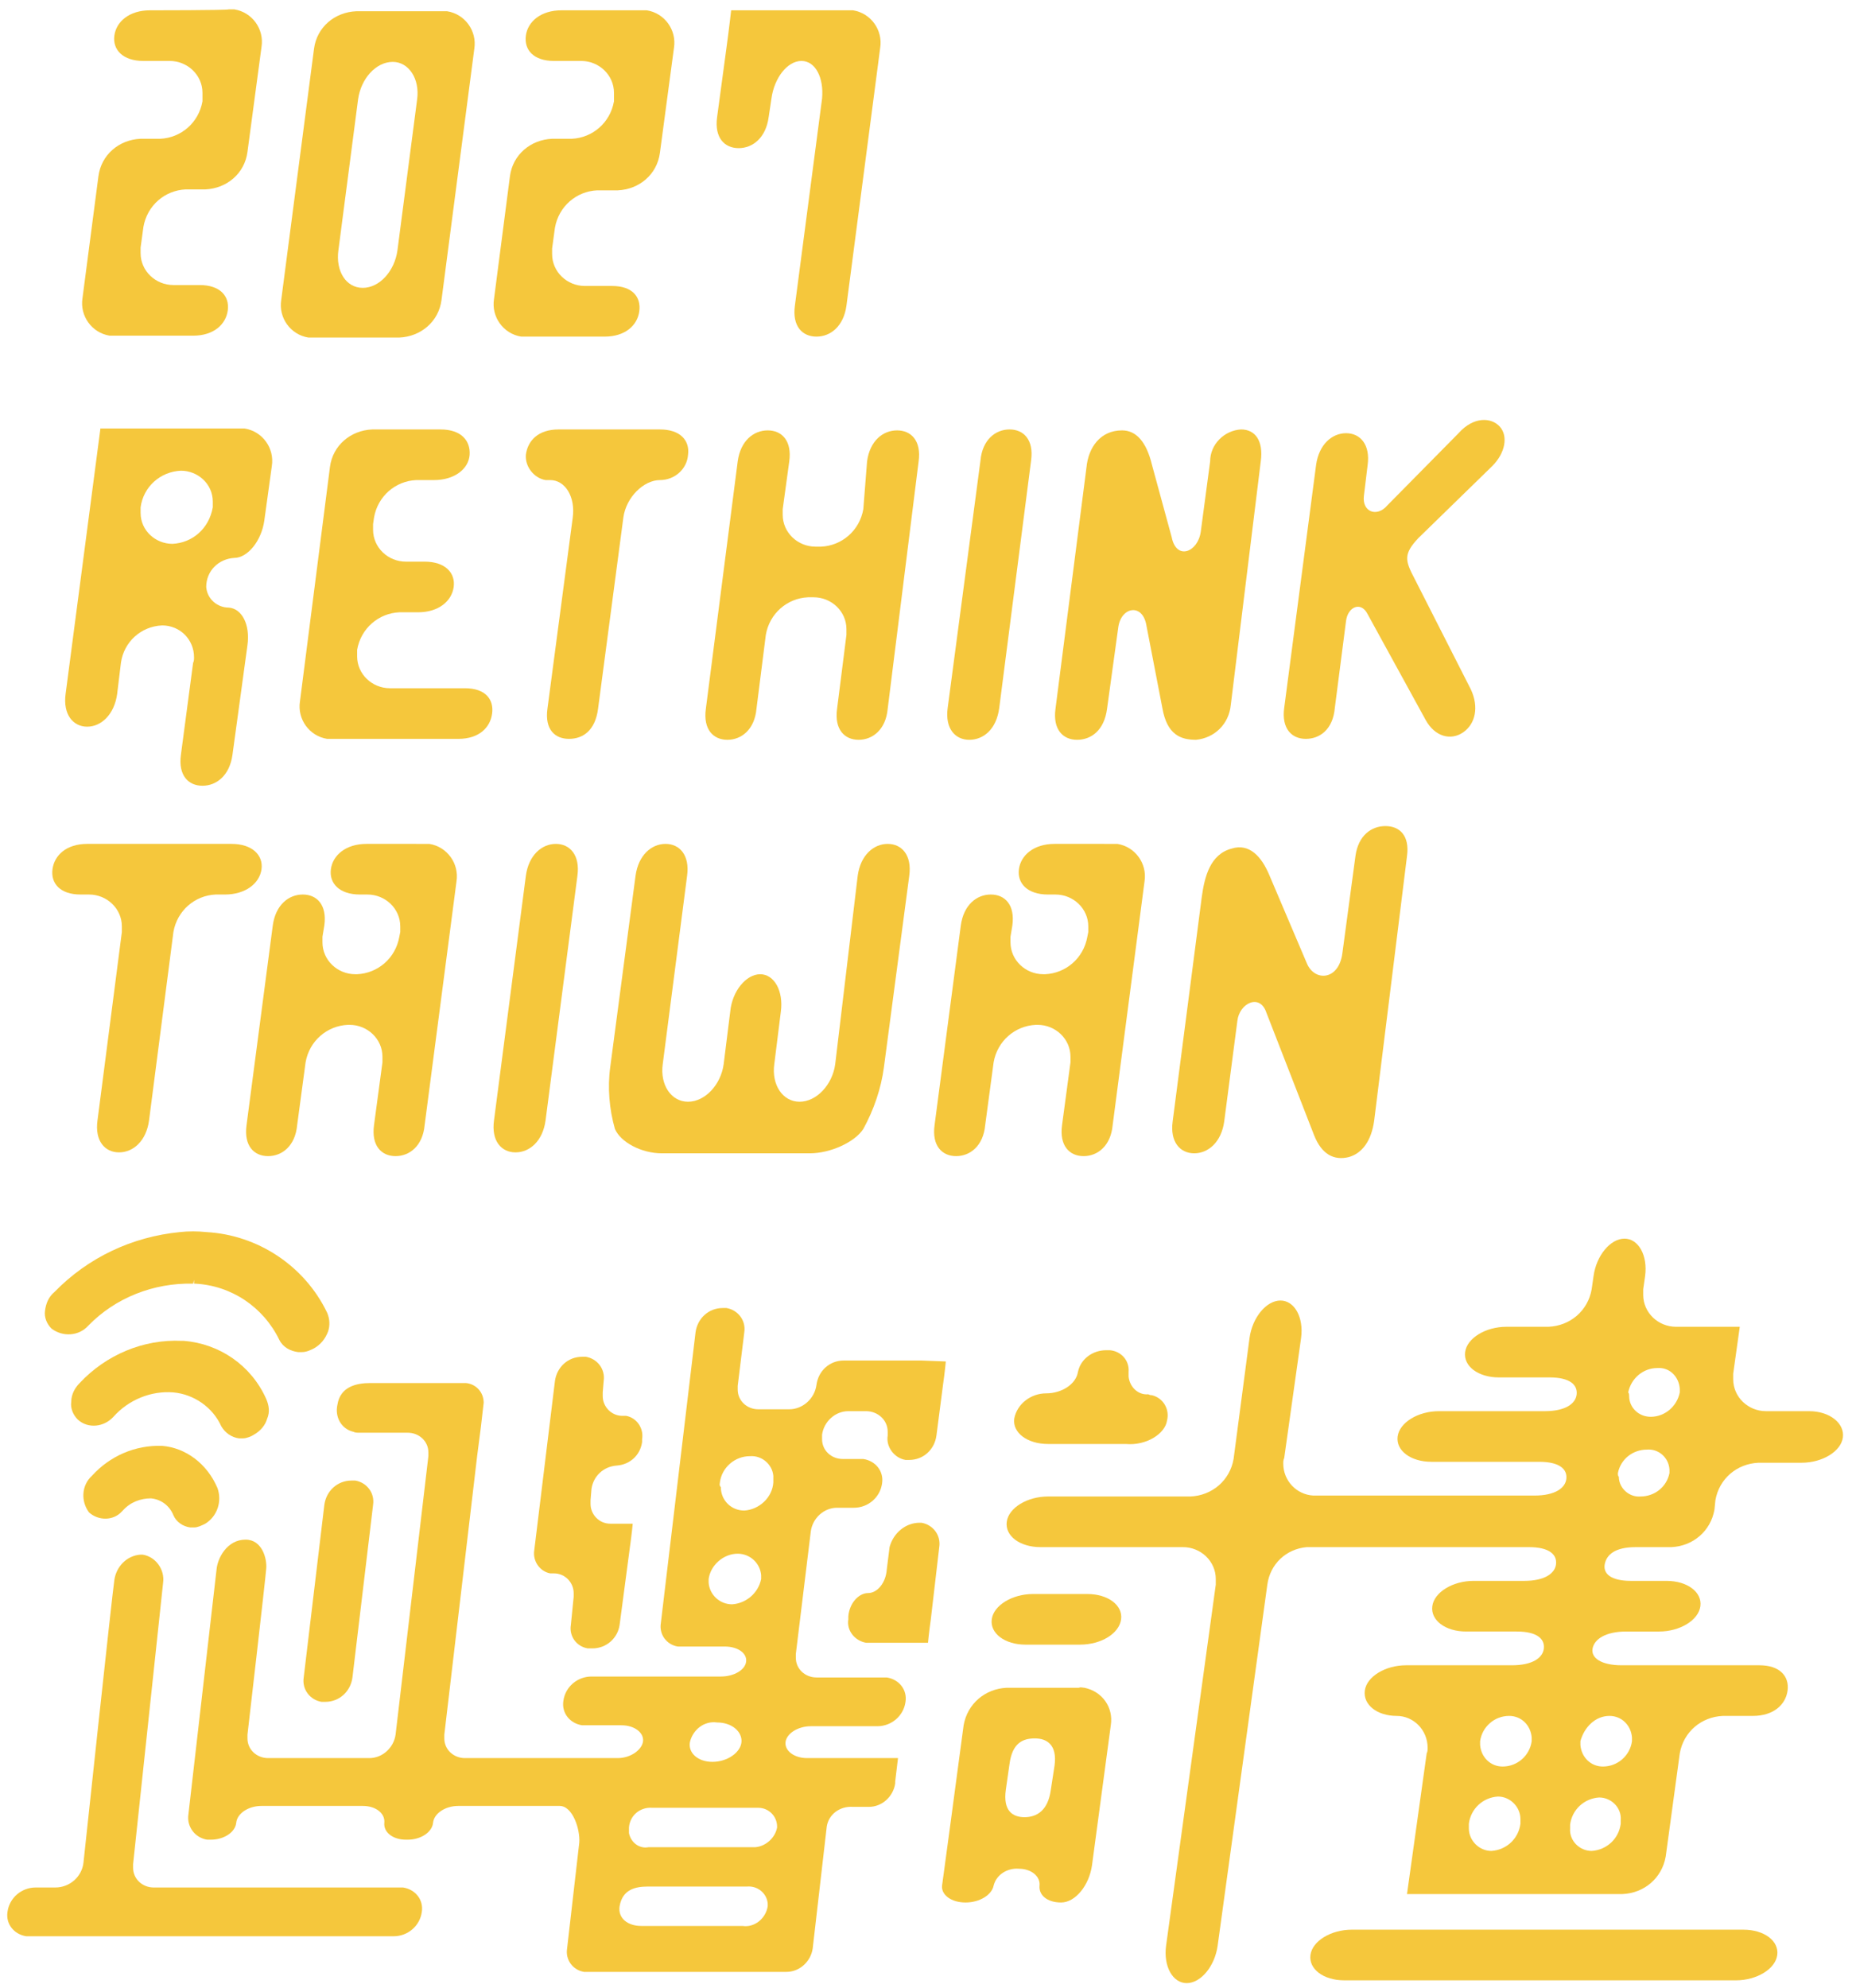 <?xml version="1.0" encoding="utf-8"?>
<!-- Generator: Adobe Illustrator 20.1.0, SVG Export Plug-In . SVG Version: 6.00 Build 0)  -->
<svg version="1.1" id="圖層_1" xmlns="http://www.w3.org/2000/svg" xmlns:xlink="http://www.w3.org/1999/xlink" x="0px" y="0px"
	 viewBox="0 0 198 212" style="enable-background:new 0 0 198 212;" xml:space="preserve">
<style type="text/css">
	.st0{fill:#F5C73C;}
</style>
<path class="st0" d="M124.5,151.5c0.3-1.2-0.4-2.4-1.6-2.7c-0.1,0-0.2,0-0.4-0.1c-1.1,0.1-2-0.8-2.1-1.9c0-0.2,0-0.3,0-0.5
	c0.1-1.2-0.8-2.2-2-2.3c-0.1,0-0.3,0-0.4,0c-1.4,0-2.7,0.9-3,2.3c-0.2,1.3-1.7,2.3-3.4,2.3c-1.6,0-3.1,1.1-3.4,2.7
	c-0.2,1.5,1.4,2.7,3.6,2.7h8.3C122.3,154.2,124.3,152.9,124.5,151.5z"/>
<path class="st0" d="M119.6,172.7c0.2-1.5-1.4-2.7-3.6-2.7h-5.8c-2.2,0-4.2,1.2-4.4,2.7c-0.2,1.5,1.4,2.7,3.6,2.7h5.8
	C117.5,175.4,119.4,174.2,119.6,172.7z"/>
<path class="st0" d="M163.1,165c2.2,0,3,0.8,2.9,1.8c-0.1,1-1.2,1.8-3.4,1.8h-5.4c-2.2,0-4.2,1.2-4.4,2.7c-0.2,1.5,1.4,2.7,3.6,2.7
	h5.4c2.2,0,3,0.8,2.9,1.8c-0.1,1-1.2,1.8-3.4,1.8H150c-2.2,0-4.2,1.2-4.4,2.7c-0.2,1.5,1.3,2.7,3.4,2.7c1.8,0,3.3,1.5,3.3,3.4
	c0,0.2,0,0.4-0.1,0.6l-2.1,15h23c2.3-0.1,4.2-1.7,4.6-4l1.5-11c0.4-2.3,2.3-3.9,4.6-4h3.2c2.2,0,3.5-1.2,3.7-2.7
	c0.2-1.5-0.8-2.7-3-2.7H173c-2.2,0-3.3-0.8-3.1-1.8c0.2-1,1.4-1.8,3.6-1.8h3.5c2.2,0,4.2-1.2,4.4-2.7s-1.4-2.7-3.6-2.7H174
	c-2.2,0-3-0.8-2.8-1.8c0.2-1,1.1-1.8,3.3-1.8h3.8c2.3-0.1,4.2-1.7,4.6-4l0.1-1c0.4-2.3,2.3-3.9,4.6-4h4.6c2.2,0,4.2-1.2,4.4-2.7
	c0.2-1.5-1.4-2.8-3.6-2.8h-4.6c-1.9,0-3.5-1.5-3.5-3.4c0-0.2,0-0.4,0-0.6l0.7-5h-6.8c-1.9,0-3.5-1.5-3.5-3.4c0-0.2,0-0.4,0-0.6
	l0.2-1.4c0.3-2.2-0.7-4-2.2-4c-1.5,0-3,1.8-3.3,4l-0.2,1.4c-0.4,2.3-2.3,3.9-4.6,4h-4.5c-2.2,0-4.2,1.2-4.4,2.7s1.4,2.7,3.6,2.7h5.4
	c2.2,0,3,0.8,2.9,1.8c-0.1,1-1.2,1.8-3.4,1.8h-11.3c-2.2,0-4.2,1.2-4.4,2.7c-0.2,1.5,1.4,2.7,3.6,2.7h11.5c2.2,0,3,0.8,2.9,1.8
	c-0.1,1-1.2,1.8-3.4,1.8h-23.6c-1.8-0.1-3.2-1.6-3.2-3.4c0-0.2,0-0.4,0.1-0.6l1.8-12.8c0.3-2.2-0.7-4-2.2-4s-3,1.8-3.3,4l-1.7,12.9
	c-0.4,2.3-2.3,3.9-4.6,4h-15.2c-2.2,0-4.2,1.2-4.4,2.7c-0.2,1.5,1.4,2.7,3.6,2.7h15.2c1.9,0,3.5,1.5,3.5,3.4c0,0.2,0,0.4,0,0.6
	l-5.3,38.5c-0.3,2.2,0.7,4,2.2,4s3-1.8,3.3-4l5.3-38.5c0.3-2.2,2-3.8,4.2-4H163.1L163.1,165z M157.9,185.7c0.2-1.5,1.5-2.7,3.1-2.7
	c1.3,0,2.3,1,2.4,2.3c0,0.1,0,0.3,0,0.4c-0.2,1.5-1.5,2.7-3.1,2.7c-1.3,0-2.3-1-2.4-2.3C157.9,186,157.9,185.8,157.9,185.7z
	 M156.7,194.5c0.2-1.6,1.5-2.8,3.1-2.9c1.3,0,2.4,1.1,2.4,2.4c0,0.2,0,0.3,0,0.5c-0.2,1.6-1.5,2.8-3.1,2.9c-1.3,0-2.4-1.1-2.4-2.4
	C156.7,194.8,156.7,194.7,156.7,194.5z M172.9,194.5c-0.2,1.6-1.5,2.8-3.1,2.9c-1.3,0-2.4-1.1-2.3-2.4c0-0.1,0-0.3,0-0.4
	c0.2-1.6,1.5-2.8,3.1-2.9c1.3,0,2.4,1.1,2.3,2.4C172.9,194.2,172.9,194.4,172.9,194.5z M171.7,183c1.3,0,2.3,1,2.4,2.3
	c0,0.1,0,0.3,0,0.4c-0.2,1.5-1.5,2.7-3.1,2.7c-1.3,0-2.3-1-2.4-2.3c0-0.1,0-0.3,0-0.4C169,184.2,170.2,183,171.7,183L171.7,183z
	 M173.7,148.5c0.3-1.5,1.6-2.6,3.1-2.6c1.3-0.1,2.3,0.9,2.4,2.2c0,0.1,0,0.3,0,0.4c-0.3,1.5-1.6,2.6-3.1,2.6c-1.3,0-2.3-1-2.3-2.2
	C173.8,148.8,173.8,148.6,173.7,148.5L173.7,148.5z M172.6,157.1c0.3-1.5,1.6-2.5,3.1-2.5c1.2-0.1,2.3,0.8,2.4,2.1
	c0,0.1,0,0.3,0,0.4c-0.3,1.5-1.6,2.5-3.1,2.5c-1.2,0.1-2.3-0.9-2.3-2.1C172.6,157.4,172.6,157.3,172.6,157.1L172.6,157.1z"/>
<path class="st0" d="M113.2,202.9c1.5,0,3-1.8,3.3-4l2-14.9c0.3-1.9-0.9-3.6-2.8-4c-0.2,0-0.4-0.1-0.6,0h-7.7
	c-2.3,0.1-4.2,1.7-4.6,4l-1.5,11.2l-0.8,5.9c-0.1,1,1,1.8,2.5,1.8c1.5,0,2.8-0.8,3-1.8c0.3-1.2,1.5-1.9,2.7-1.8
	c1.3,0,2.3,0.8,2.2,1.8C110.8,202.1,111.7,202.9,113.2,202.9z M109.3,193.8c-1.3,0-2.3-0.7-2-2.9l0.4-2.8c0.3-2.2,1.4-2.7,2.7-2.7
	c1.3,0,2.4,0.7,2.1,2.9l-0.4,2.6C111.8,193.1,110.6,193.8,109.3,193.8L109.3,193.8z"/>
<path class="st0" d="M189.6,208.5c0.2-1.5-1.4-2.7-3.6-2.7h-41.8c-2.2,0-4.2,1.2-4.4,2.7c-0.2,1.5,1.4,2.7,3.6,2.7h41.8
	C187.4,211.2,189.4,210,189.6,208.5z"/>
<path class="st0" d="M8.9,198.7c-0.2,1.5-1.5,2.6-3,2.6H3.8c-1.5,0-2.8,1.1-3,2.6l0,0c-0.2,1.3,0.7,2.4,2,2.6c0.1,0,0.3,0,0.4,0H42
	c1.5,0,2.8-1.1,3-2.6l0,0c0.2-1.3-0.7-2.4-2-2.6c-0.1,0-0.3,0-0.4,0H16.4c-1.2,0-2.2-0.9-2.2-2.1c0-0.1,0-0.3,0-0.4l3.2-30
	c0.2-1.4-0.8-2.8-2.2-3c-0.1,0-0.1,0-0.2,0c-1.5,0.1-2.6,1.3-2.8,2.7C12,169.7,8.9,198.7,8.9,198.7z"/>
<path class="st0" d="M37.5,157.9c-1.5,0-2.7,1.1-2.9,2.6l-2.2,18.4c-0.2,1.3,0.7,2.4,1.9,2.6c0.1,0,0.3,0,0.4,0l0,0
	c1.5,0,2.7-1.1,2.9-2.6l2.2-18.4c0.2-1.3-0.7-2.4-1.9-2.6C37.7,157.9,37.6,157.9,37.5,157.9L37.5,157.9L37.5,157.9z"/>
<path class="st0" d="M92.6,169.9c-1,0-2,1.1-2.1,2.5v0.3c-0.2,1.2,0.7,2.3,1.9,2.5c0.1,0,0.2,0,0.3,0H99c0,0,0.1-1.1,0.3-2.5
	l0.9-7.7c0.2-1.3-0.7-2.4-1.9-2.6c-0.1,0-0.3,0-0.4,0h0.2c-1.5,0-2.8,1.1-3.2,2.6l-0.3,2.4C94.5,168.8,93.6,169.9,92.6,169.9z"/>
<path class="st0" d="M60.9,173.3c-0.2,1.2,0.6,2.3,1.8,2.5c0.1,0,0.3,0,0.4,0h0.1c1.5,0,2.7-1.1,2.9-2.5l1.1-8.3
	c0.2-1.4,0.3-2.5,0.3-2.5h-2.4c-1.2,0-2.1-1-2.1-2.1c0-0.1,0-0.2,0-0.4l0.1-1.2c0.2-1.4,1.3-2.4,2.7-2.5c1.4-0.1,2.5-1.1,2.7-2.5
	v-0.3c0.2-1.2-0.6-2.3-1.7-2.5c-0.1,0-0.2,0-0.4,0c-1.2,0-2.1-1-2.1-2.1c0-0.1,0-0.2,0-0.4l0.1-1.2c0.2-1.3-0.7-2.4-1.9-2.6
	c-0.1,0-0.3,0-0.4,0l0,0c-1.5,0-2.7,1.1-2.9,2.6L57,165.3c-0.2,1.2,0.6,2.3,1.7,2.5c0.1,0,0.2,0,0.4,0c1.2,0,2.1,1,2.1,2.1
	c0,0.1,0,0.2,0,0.4L60.9,173.3z"/>
<path class="st0" d="M98.3,145.1H90c-1.5,0-2.7,1.1-2.9,2.6c-0.2,1.5-1.5,2.6-2.9,2.6h-3.3c-1.2,0-2.2-0.9-2.2-2.1
	c0-0.1,0-0.3,0-0.4l0.7-5.7c0.2-1.3-0.7-2.4-1.9-2.6c-0.1,0-0.3,0-0.4,0c-1.5,0-2.7,1.1-2.9,2.6l-3.7,31c-0.2,1.2,0.6,2.3,1.8,2.5
	c0.1,0,0.3,0,0.4,0h4.6c1.4,0,2.4,0.7,2.3,1.6s-1.3,1.6-2.7,1.6H63.1c-1.5,0-2.8,1.1-3,2.6c-0.2,1.3,0.7,2.4,2,2.6
	c0.1,0,0.3,0,0.4,0h3.8c1.4,0,2.4,0.8,2.3,1.7s-1.3,1.8-2.7,1.8H49.6c-1.2,0-2.2-0.9-2.2-2.1c0-0.1,0-0.3,0-0.4l3.5-29.7l0.4-3.1
	l0.3-2.6c0-1.1-0.8-2-1.9-2.1c-0.1,0-0.2,0-0.4,0h-9.8c-1.5,0-3.2,0.4-3.5,2.3c-0.3,1.3,0.4,2.6,1.7,2.9c0.2,0.1,0.4,0.1,0.7,0.1
	h5.1c1.2,0,2.2,0.9,2.2,2.1c0,0.1,0,0.3,0,0.4L42.2,185c-0.2,1.4-1.4,2.5-2.8,2.5H28.6c-1.2,0-2.2-0.9-2.2-2.1c0-0.1,0-0.3,0-0.4
	c0,0,1.9-16.4,2-17.7c0.1-1-0.4-3.1-2.2-3.1c-2,0-3,2-3.1,3.2l-3,26.1c-0.2,1.3,0.7,2.5,2,2.7c0.1,0,0.3,0,0.4,0
	c1.4,0,2.6-0.8,2.7-1.8c0.1-1,1.3-1.8,2.7-1.8h10.8c1.4,0,2.4,0.8,2.3,1.8c-0.1,1,0.9,1.8,2.3,1.8h0.2c1.4,0,2.6-0.8,2.7-1.8
	c0.1-1,1.3-1.8,2.7-1.8h10.8c1.4,0,2.2,2.5,2.1,3.9l-1.3,11.3c-0.2,1.2,0.6,2.3,1.8,2.5c0.1,0,0.3,0,0.4,0h21.2
	c1.4,0,2.6-1.1,2.8-2.5l1.5-13c0.2-1.3,1.4-2.2,2.8-2.1h1.7c1.4,0,2.6-1.1,2.8-2.5V190l0.3-2.5h-9.7c-1.4,0-2.4-0.8-2.3-1.7
	s1.3-1.7,2.7-1.7h7.1c1.5,0,2.8-1.1,3-2.6c0.2-1.3-0.7-2.4-2-2.6c-0.1,0-0.3,0-0.4,0h-7.1c-1.2,0-2.2-0.9-2.2-2.1c0-0.1,0-0.3,0-0.4
	l1.6-13.1c0.2-1.4,1.4-2.5,2.8-2.5h1.8c1.5,0,2.8-1.1,3-2.6c0.2-1.3-0.7-2.4-2-2.6c-0.1,0-0.3,0-0.4,0h-1.8c-1.2,0-2.2-0.9-2.2-2.1
	c0-0.1,0-0.3,0-0.4V153c0.2-1.4,1.4-2.5,2.8-2.5h1.9c1.2,0,2.3,0.9,2.3,2.2c0,0.1,0,0.3,0,0.4c-0.2,1.2,0.7,2.4,1.9,2.6
	c0.1,0,0.3,0,0.4,0H97c1.5,0,2.7-1.1,2.9-2.6l0.7-5.4c0.2-1.4,0.3-2.5,0.3-2.5L98.3,145.1L98.3,145.1z M76.8,158.1
	c0.2-1.6,1.6-2.8,3.2-2.8c1.3-0.1,2.4,0.9,2.5,2.1c0,0.2,0,0.4,0,0.7c-0.1,1.6-1.5,2.9-3.1,3c-1.4,0-2.5-1.1-2.5-2.5
	C76.7,158.4,76.8,158.2,76.8,158.1z M78.1,171.1c-1.3,0-2.4-1-2.5-2.3c0-0.1,0-0.3,0-0.4c0.2-1.5,1.6-2.7,3.1-2.7
	c1.3,0,2.4,1,2.5,2.3c0,0.1,0,0.3,0,0.4C80.9,169.9,79.6,171,78.1,171.1L78.1,171.1z M73.6,185.8c0.3-1.3,1.5-2.3,2.9-2.1
	c1.6,0,2.7,1,2.6,2.1s-1.5,2.1-3.1,2.1C74.4,187.9,73.4,186.9,73.6,185.8L73.6,185.8z M79.2,205.4H68.4c-1.4,0-2.5-0.8-2.3-2.1
	c0.3-1.8,1.7-2.1,3-2.1h10.6c1.1-0.1,2.1,0.7,2.2,1.8c0,0.1,0,0.2,0,0.3C81.7,204.6,80.5,205.6,79.2,205.4L79.2,205.4z M80.6,197
	H69.2c-1,0.2-1.9-0.5-2.1-1.5c0-0.2,0-0.4,0-0.6c0.1-1.3,1.2-2.2,2.5-2.1c0,0,0,0,0.1,0h11.2c1.1,0,2,0.9,2,2v0.1
	C82.7,196,81.7,196.9,80.6,197L80.6,197z"/>
<path class="st0" d="M17.3,154.2L17.3,154.2c-2.9-0.1-5.6,1.1-7.5,3.2c-1.1,1-1.2,2.7-0.3,3.9c1,0.9,2.6,0.9,3.5-0.1l0.1-0.1
	c0.8-0.9,1.9-1.3,3-1.3c1.1,0.1,2,0.8,2.4,1.8c0.3,0.7,1,1.2,1.8,1.3c0.1,0,0.2,0,0.4,0c0.4,0,0.8-0.2,1.2-0.4
	c1.3-0.8,1.8-2.4,1.3-3.8C22.1,156.1,19.8,154.4,17.3,154.2z"/>
<path class="st0" d="M19.6,143h-0.2c-4.1-0.2-8.1,1.5-10.9,4.5c-0.5,0.5-0.9,1.2-0.9,2c-0.1,0.7,0.2,1.4,0.7,1.9
	c1.1,1,2.8,0.8,3.8-0.3c1.6-1.8,4-2.8,6.4-2.6c2.2,0.2,4.2,1.6,5.1,3.6c0.4,0.7,1.1,1.2,1.9,1.3h0.4c0.4,0,0.9-0.2,1.2-0.4
	c0.7-0.4,1.2-1,1.4-1.7c0.3-0.7,0.2-1.4-0.1-2.1C26.8,145.6,23.4,143.3,19.6,143z"/>
<path class="st0" d="M34.9,140c-2.4-5-7.4-8.3-12.9-8.6c-0.9-0.1-1.9-0.1-2.8,0c-5.1,0.5-9.8,2.7-13.4,6.4c-0.6,0.5-0.9,1.2-1,2
	c-0.1,0.7,0.2,1.4,0.7,1.9c1.2,0.9,2.9,0.8,3.9-0.3c2.9-3,7-4.6,11.2-4.5l0.1-0.4v0.4h0.1c3.9,0.2,7.3,2.5,9,6
	c0.4,0.8,1.2,1.2,2,1.3c0.1,0,0.3,0,0.4,0c0.5,0,0.9-0.2,1.3-0.4c0.7-0.4,1.2-1,1.5-1.8C35.2,141.4,35.2,140.7,34.9,140z"/>
<path class="st0" d="M38.1,69.3c0.4-2.3,2.3-3.9,4.5-4h2c2.2,0,3.6-1.2,3.8-2.7c0.2-1.5-0.9-2.7-3.1-2.7h-2c-1.9,0-3.5-1.5-3.5-3.4
	c0-0.2,0-0.4,0-0.6l0.1-0.7c0.4-2.3,2.3-3.9,4.5-4h1.9c2.2,0,3.7-1.2,3.8-2.7c0.1-1.5-0.9-2.7-3.1-2.7h-7.3c-2.3,0.1-4.2,1.7-4.5,4
	L32,74.8c-0.3,1.9,1,3.7,2.9,4c0.2,0,0.4,0,0.6,0h13.4c2.2,0,3.4-1.2,3.6-2.7c0.2-1.5-0.7-2.7-2.9-2.7h-8c-1.9,0-3.5-1.5-3.5-3.4
	C38.1,69.8,38.1,69.5,38.1,69.3L38.1,69.3L38.1,69.3z"/>
<path class="st0" d="M101.1,75.5c-0.3,2.2,0.8,3.4,2.3,3.4s2.9-1.1,3.2-3.4l3.4-26.4c0.3-2.2-0.8-3.3-2.3-3.3
	c-1.5,0-2.9,1.1-3.1,3.3L101.1,75.5z"/>
<path class="st0" d="M89.1,113.5c-0.3,2.2-2,4-3.8,4s-3-1.8-2.7-4l0.7-5.6c0.3-2.2-0.7-4-2.2-4c-1.5,0-3,1.8-3.2,4l-0.7,5.6
	c-0.3,2.2-2,4-3.8,4s-3-1.8-2.7-4l2.6-20.1c0.3-2.2-0.8-3.4-2.3-3.4c-1.5,0-2.9,1.2-3.2,3.4l-2.7,20.4c-0.3,2.2-0.1,4.5,0.5,6.6
	c0.6,1.4,2.8,2.6,5,2.6h15.8c2.2,0,4.8-1.2,5.7-2.6c1.1-2,1.9-4.3,2.2-6.6l2.7-20.4c0.3-2.2-0.8-3.4-2.3-3.4c-1.5,0-2.9,1.2-3.2,3.4
	L89.1,113.5z"/>
<path class="st0" d="M92.1,54.3c-0.4,2.3-2.3,3.9-4.5,4H87c-1.9,0-3.5-1.5-3.5-3.4c0-0.2,0-0.4,0-0.6l0.7-5.1
	c0.3-2.2-0.8-3.3-2.3-3.3S79,47,78.7,49.2l-3.4,26.4c-0.3,2.2,0.8,3.3,2.3,3.3c1.5,0,2.9-1.1,3.1-3.3l1-7.9c0.4-2.3,2.3-3.9,4.5-4
	h0.6c1.9,0,3.5,1.5,3.5,3.4c0,0.2,0,0.4,0,0.6l-1,7.9c-0.3,2.2,0.8,3.3,2.3,3.3c1.5,0,2.9-1.1,3.1-3.3L98,49.2
	c0.3-2.2-0.8-3.3-2.3-3.3c-1.5,0-2.9,1.1-3.2,3.3L92.1,54.3z"/>
<path class="st0" d="M10.7,45.8L7,74c-0.3,2.2,0.8,3.5,2.3,3.5s2.9-1.3,3.2-3.5l0.4-3.3c0.3-2.2,2.1-3.9,4.4-4
	c1.9,0,3.4,1.5,3.4,3.4c0,0.2,0,0.4-0.1,0.6l-1.3,9.8c-0.3,2.2,0.8,3.3,2.3,3.3c1.5,0,2.9-1.1,3.2-3.3l1.6-11.7c0.3-2.2-0.6-3.9-2-4
	c-1.2,0-2.3-0.9-2.4-2.2c0-1.7,1.3-3,3-3.1c1.4,0,2.9-1.8,3.2-4l0.8-5.8c0.3-1.9-1-3.7-2.9-4c-0.2,0-0.4,0-0.6,0H10.7L10.7,45.8z
	 M18.4,58c-1.8,0-3.4-1.4-3.4-3.3c0-0.2,0-0.4,0-0.6c0.3-2.2,2.1-3.8,4.3-3.9c1.8,0,3.4,1.4,3.4,3.3c0,0.2,0,0.4,0,0.6
	C22.3,56.4,20.5,57.9,18.4,58L18.4,58z"/>
<path class="st0" d="M16,1.1c-2.2,0-3.6,1.2-3.8,2.7c-0.2,1.5,0.9,2.7,3.1,2.7h2.8c1.9,0,3.5,1.5,3.5,3.4c0,0.2,0,0.4,0,0.6v0.3
	c-0.4,2.3-2.3,3.9-4.5,4H15c-2.3,0.1-4.2,1.7-4.5,4L8.8,31.8c-0.3,1.9,1,3.7,2.9,4c0.2,0,0.4,0,0.6,0h8.3c2.2,0,3.5-1.2,3.7-2.7
	c0.2-1.5-0.8-2.7-3-2.7h-2.8c-1.9,0-3.5-1.5-3.5-3.4c0-0.2,0-0.4,0-0.6l0.3-2.2c0.4-2.3,2.3-3.9,4.5-4h2.1c2.3-0.1,4.2-1.7,4.5-4
	l1.5-11.2c0.3-1.9-1-3.7-2.9-4c-0.2,0-0.4,0-0.6,0C24.2,1.1,16,1.1,16,1.1z"/>
<path class="st0" d="M30,32c-0.3,1.9,1,3.7,2.9,4c0.2,0,0.4,0,0.6,0h9.1c2.3-0.1,4.2-1.7,4.5-4l3.5-26.8c0.3-1.9-1-3.7-2.9-4
	c-0.2,0-0.4,0-0.6,0H38c-2.3,0.1-4.2,1.7-4.5,4L30,32z M41.9,6.6c1.7,0,2.9,1.8,2.6,4l-2.1,16.1c-0.3,2.2-1.9,4-3.7,4
	s-2.9-1.8-2.6-4l2.1-16.1C38.5,8.4,40.1,6.6,41.9,6.6z"/>
<path class="st0" d="M59.6,45.8c-2.2,0-3.3,1.2-3.5,2.7C56,49.8,57,51,58.2,51.2c0.2,0,0.3,0,0.5,0c1.6,0,2.7,1.8,2.4,4l-2.7,20.4
	c-0.3,2.2,0.8,3.2,2.3,3.2s2.8-0.9,3.1-3.2l2.7-20.4c0.3-2.2,2.2-4,3.9-4c1.6,0,2.9-1.2,3-2.7c0.2-1.5-0.8-2.7-3-2.7H59.6z"/>
<path class="st0" d="M52.7,119.5c-0.3,2.2,0.8,3.4,2.3,3.4c1.5,0,2.9-1.2,3.2-3.4l3.4-26.1c0.3-2.2-0.8-3.4-2.3-3.4
	c-1.5,0-2.9,1.2-3.2,3.4L52.7,119.5z"/>
<path class="st0" d="M9.3,90c-2.2,0-3.5,1.2-3.7,2.7s0.8,2.7,3,2.7h0.9c1.9,0,3.5,1.5,3.5,3.4c0,0.2,0,0.4,0,0.6l-2.6,20.1
	c-0.3,2.2,0.8,3.4,2.3,3.4s2.9-1.2,3.2-3.4l2.6-20.1c0.4-2.3,2.3-3.9,4.5-4h1c2.2,0,3.7-1.2,3.9-2.7s-1-2.7-3.2-2.7H9.3z"/>
<path class="st0" d="M39.1,90c-2.2,0-3.6,1.2-3.8,2.7c-0.2,1.5,0.9,2.7,3.1,2.7h0.8c1.9,0,3.5,1.5,3.5,3.4c0,0.2,0,0.4,0,0.6
	l-0.1,0.5c-0.4,2.3-2.3,3.9-4.5,4h-0.2c-1.9,0-3.5-1.5-3.5-3.4c0-0.2,0-0.4,0-0.6l0.2-1.2c0.3-2.2-0.8-3.3-2.3-3.3s-2.9,1.1-3.2,3.3
	L26.3,120c-0.3,2.2,0.8,3.3,2.3,3.3c1.5,0,2.9-1.1,3.1-3.3l0.9-6.7c0.4-2.3,2.3-3.9,4.5-4h0.2c1.9,0,3.5,1.5,3.5,3.4
	c0,0.2,0,0.4,0,0.6l-0.9,6.7c-0.3,2.2,0.8,3.3,2.3,3.3s2.9-1.1,3.1-3.3l3.4-26c0.3-1.9-1-3.7-2.9-4c-0.2,0-0.4,0-0.6,0L39.1,90
	L39.1,90z"/>
<path class="st0" d="M59.9,1.1c-2.2,0-3.6,1.2-3.8,2.7s0.8,2.7,3,2.7H62c1.9,0,3.5,1.5,3.5,3.4c0,0.2,0,0.4,0,0.6v0.3
	c-0.4,2.3-2.3,3.9-4.5,4h-2.1c-2.3,0.1-4.2,1.7-4.5,4l-1.7,13.1c-0.3,1.9,1,3.7,2.9,4c0.2,0,0.4,0,0.6,0h8.3c2.2,0,3.5-1.2,3.7-2.7
	c0.2-1.5-0.7-2.7-2.9-2.7h-2.9c-1.9,0-3.5-1.5-3.5-3.4c0-0.2,0-0.4,0-0.6l0.3-2.2c0.4-2.3,2.3-3.9,4.5-4h2.2c2.3-0.1,4.2-1.7,4.5-4
	l1.5-11.2c0.3-1.9-1-3.7-2.9-4c-0.2,0-0.4,0-0.6,0L59.9,1.1L59.9,1.1z"/>
<path class="st0" d="M82,1.1h-4c0,0-0.2,1.8-0.5,4l-1,7.4c-0.3,2.2,0.8,3.3,2.3,3.3c1.5,0,2.9-1.1,3.2-3.3l0.3-2
	c0.3-2.2,1.7-4,3.2-4c1.5,0,2.4,1.8,2.2,4l-2.9,22.1c-0.3,2.2,0.8,3.3,2.3,3.3c1.5,0,2.9-1.1,3.2-3.3l3.6-27.5c0.3-1.9-1-3.7-2.9-4
	c-0.2,0-0.4,0-0.6,0H82L82,1.1z"/>
<path class="st0" d="M134.5,49.2c0.3-2.2-0.6-3.4-2.1-3.4c-1.8,0.1-3.3,1.6-3.3,3.4l-1,7.5c-0.3,2.2-2.6,3.1-3.1,0.6l-2.1-7.7
	c-0.6-2.5-1.7-3.7-3.2-3.7c-2.3,0-3.6,1.8-3.8,4l-3.3,25.7c-0.3,2.2,0.8,3.3,2.3,3.3c1.5,0,2.9-1,3.2-3.3l1.2-8.7
	c0.3-2.2,2.6-2.6,3-0.2l1.7,8.8c0.5,2.9,2,3.4,3.6,3.4c2-0.2,3.5-1.7,3.7-3.7L134.5,49.2z"/>
<path class="st0" d="M150.1,91.3c0.3-2.2-0.8-3.2-2.3-3.2c-1.5,0-2.9,1-3.2,3.2l-1.4,10.4c-0.4,2.9-3,3-3.8,1l-4-9.4
	c-0.8-1.9-2.1-3.4-4-2.8c-2.3,0.6-2.9,3-3.2,5.2l-3.1,23.9c-0.3,2.2,0.8,3.4,2.3,3.4c1.5,0,2.9-1.2,3.2-3.4l1.4-10.7
	c0.2-1.9,2.4-3,3.1-0.9l5.1,13.1c0.8,2,2.1,2.7,3.7,2.3c1.4-0.4,2.4-1.7,2.7-3.9L150.1,91.3z"/>
<path class="st0" d="M159.2,49.7c1.4-1.4,1.7-3.2,0.8-4.2s-2.8-1.1-4.4,0.7l-7.6,7.7c-1.1,1.3-2.7,0.7-2.5-1l0.4-3.3
	c0.3-2.2-0.8-3.4-2.3-3.4c-1.5,0-2.9,1.2-3.2,3.4L137,75.5c-0.3,2.2,0.8,3.3,2.3,3.3c1.5,0,2.9-1,3.1-3.3l1.2-9.3
	c0.2-1.5,1.6-2.1,2.3-0.7l6.2,11.3c1,1.8,2.7,2.2,4,1.3s1.7-2.7,0.8-4.6l-6-11.8c-1-1.9-1.2-2.6,0.4-4.3L159.2,49.7z"/>
<path class="st0" d="M112.5,90c-2.2,0-3.6,1.2-3.8,2.7s0.9,2.7,3.1,2.7h0.8c1.9,0,3.5,1.5,3.5,3.4c0,0.2,0,0.4,0,0.6l-0.1,0.5
	c-0.4,2.3-2.3,3.9-4.5,4h-0.2c-1.9,0-3.5-1.5-3.5-3.4c0-0.2,0-0.4,0-0.6l0.2-1.2c0.3-2.2-0.8-3.3-2.3-3.3c-1.5,0-2.9,1.1-3.2,3.3
	L99.7,120c-0.3,2.2,0.8,3.3,2.3,3.3c1.5,0,2.9-1.1,3.1-3.3l0.9-6.7c0.4-2.3,2.3-3.9,4.5-4h0.2c1.9,0,3.5,1.5,3.5,3.4
	c0,0.2,0,0.4,0,0.6l-0.9,6.7c-0.3,2.2,0.8,3.3,2.3,3.3c1.5,0,2.9-1.1,3.1-3.3l3.4-26c0.3-1.9-1-3.7-2.9-4c-0.2,0-0.4,0-0.6,0
	L112.5,90L112.5,90z"/>
</svg>
